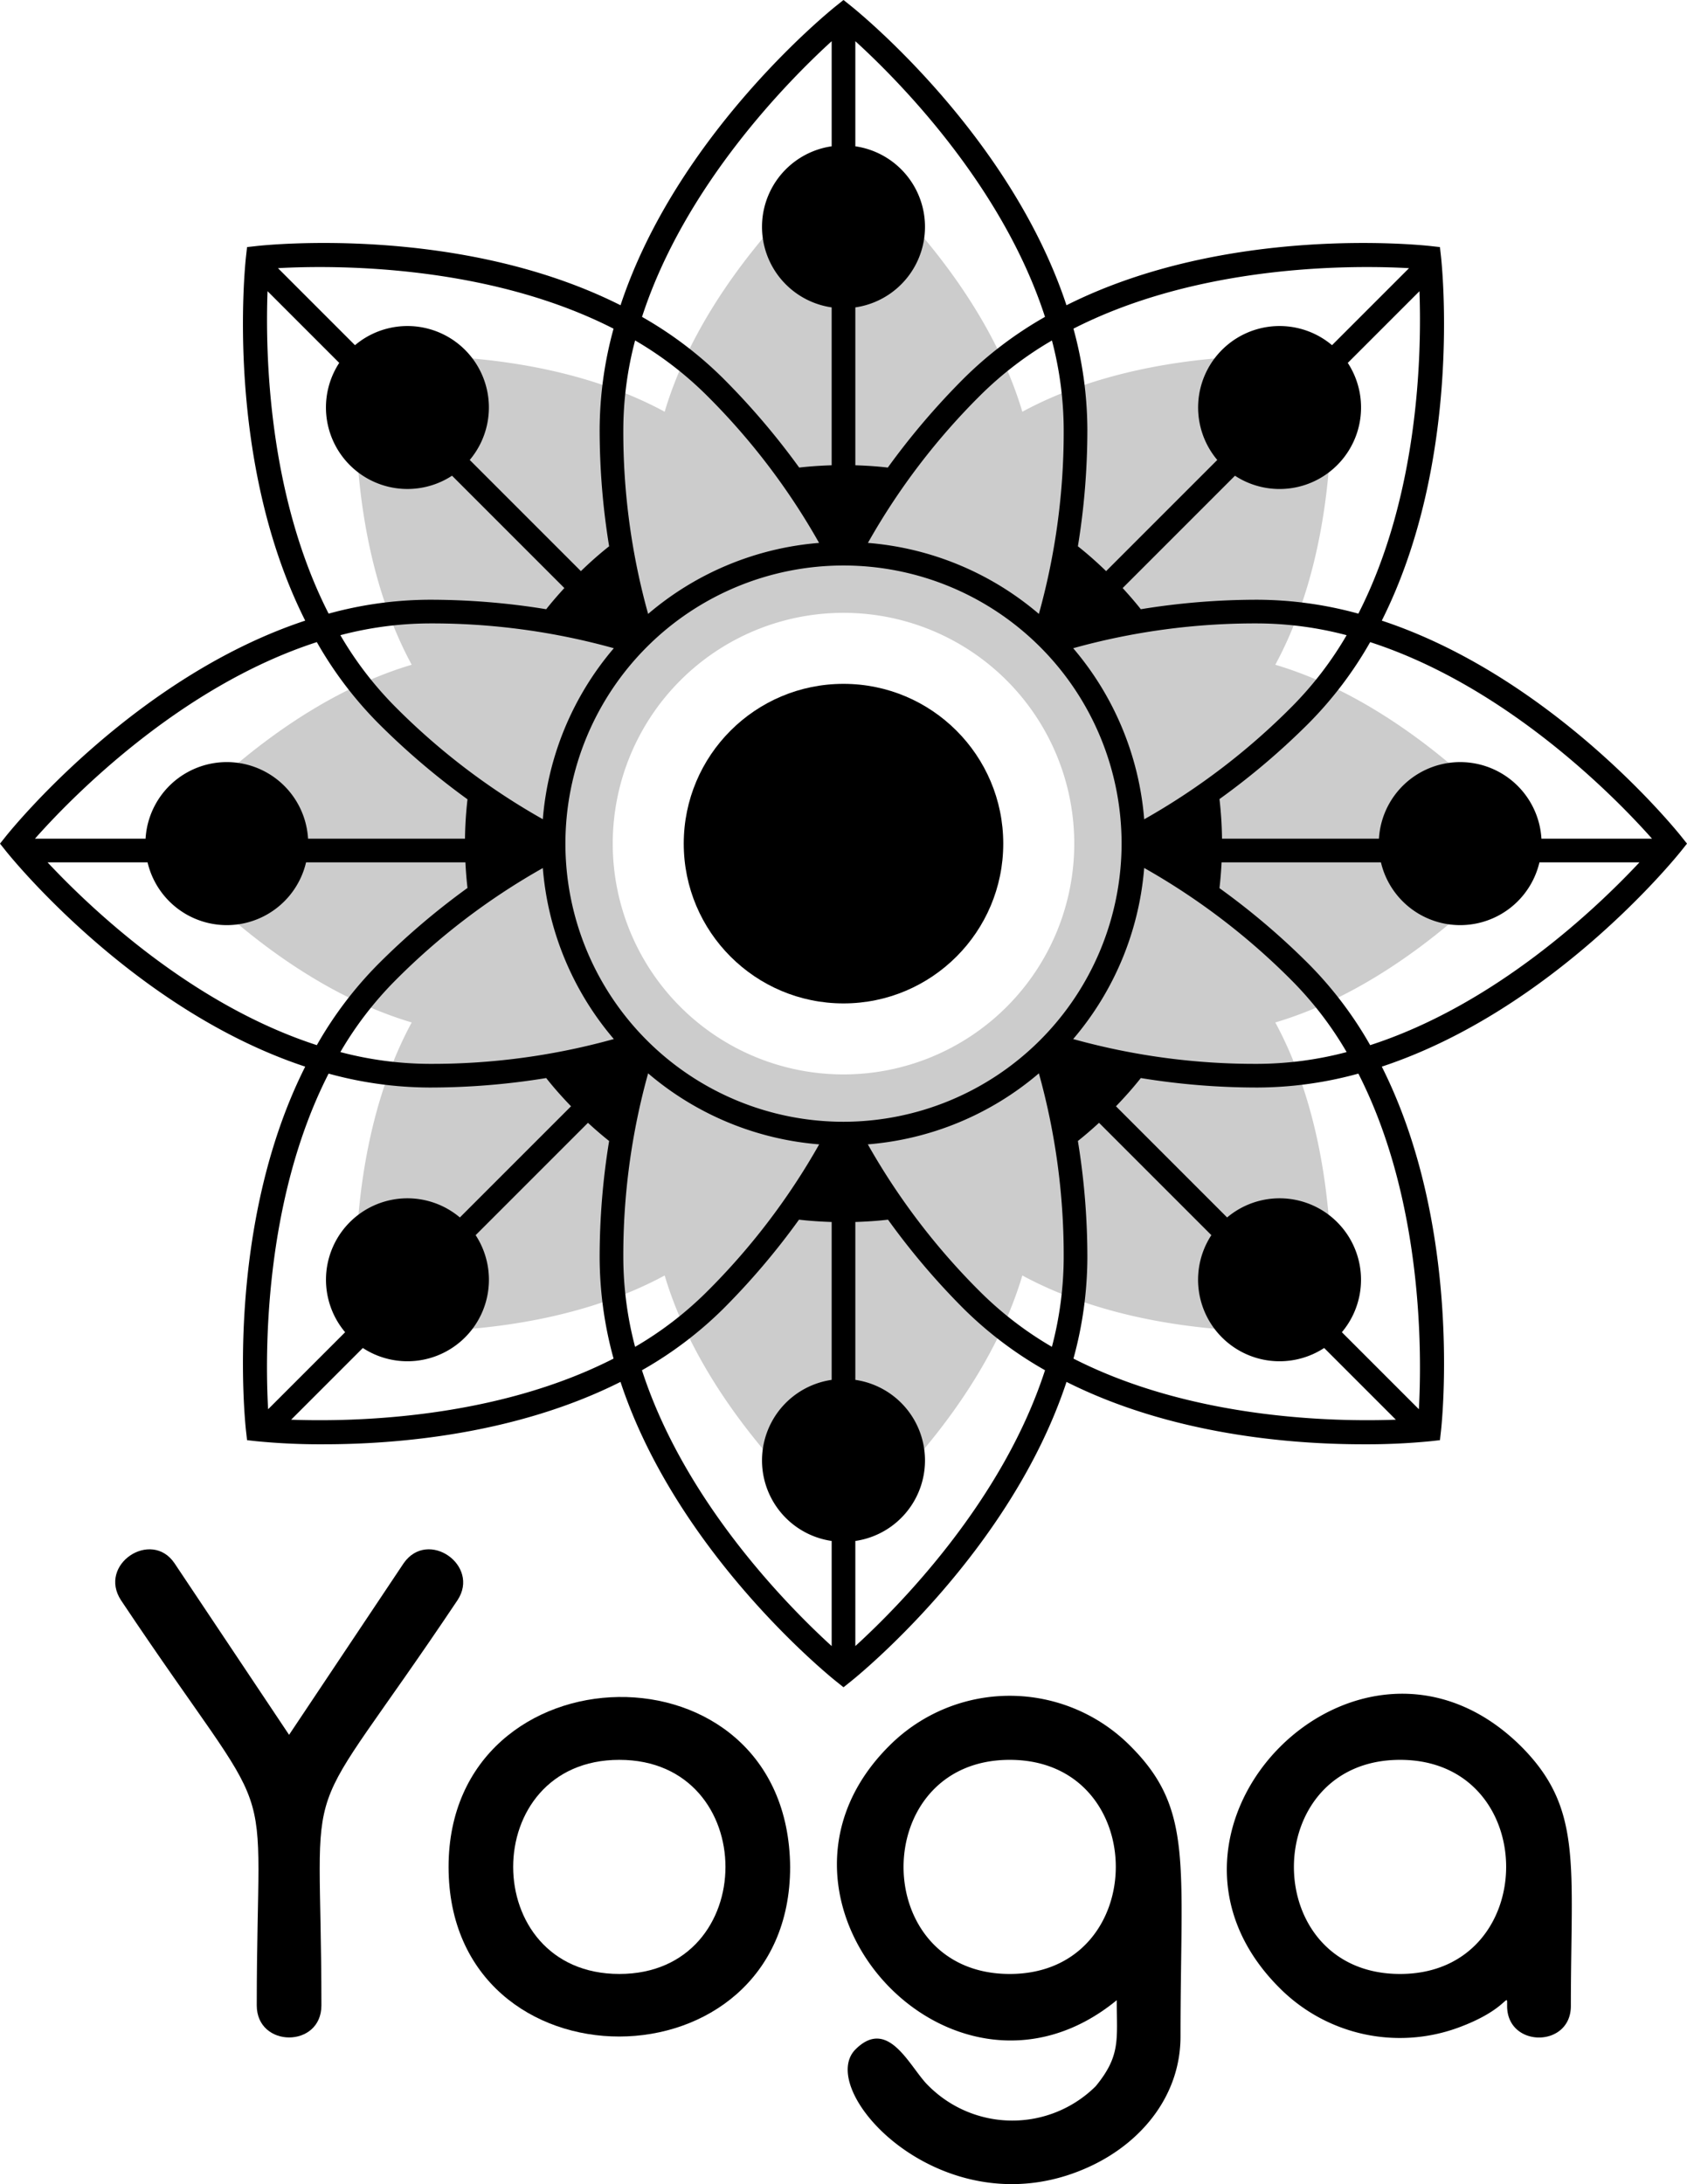 <svg id="Слой_1" data-name="Слой 1" xmlns="http://www.w3.org/2000/svg" viewBox="0 0 270.38 350"><defs><style>.cls-1{fill:#ccc;}</style></defs><title>logo Yoga_monochrome</title><path d="M142.763,325.483l18.378,27.518L179.519,325.483c3.894-5.529,12.315.386,8.603,5.964-26.165,39.072-21.8,24.165-21.8,64.909,0,6.875-10.362,6.834-10.362,0,0-40.745,4.351-25.846-21.751-64.909C130.44,325.692,139.043,320.027,142.763,325.483Z" transform="translate(-114.81 -75)"/><path d="M241.448,374.166c0,36.166-54.743,36.318-54.743,0C186.705,338.585,241.125,337.142,241.448,374.166Zm-27.372-17.157c-22.693,0-22.69,34.313,0,34.313C236.757,391.323,236.745,357.01,214.076,357.01Z" transform="translate(-114.81 -75)"/><path d="M293.796,395.526c-26.483,21.71-60.941-16.286-36.512-40.715a27.258,27.258,0,0,1,38.713,0c10.088,10.088,8.016,18.679,8.016,46.531,0,9.29-6.014,16.748-14.151,20.652-23.337,11.179-44.721-11.928-37.904-18.623,5.311-5.23,8.731,3.052,11.633,5.841a18.974,18.974,0,0,0,26.833.097C294.465,404.39,293.796,401.8,293.796,395.526Zm-17.155-38.516c-22.668,0-22.706,34.313,0,34.313C299.286,391.323,299.329,357.01,276.641,357.01Z" transform="translate(-114.81 -75)"/><path d="M356.359,396.455c0-2.514.332.501-7.966,3.519a27.206,27.206,0,0,1-28.546-6.452c-25.527-25.527,12.795-64.321,38.713-38.711,9.94,9.94,8.016,18.854,8.016,41.644C366.576,403.201,356.359,403.182,356.359,396.455Zm-17.155-39.445c-22.668,0-22.706,34.313,0,34.313C361.849,391.323,361.893,357.01,339.204,357.01Z" transform="translate(-114.81 -75)"/><path class="cls-1" d="M360.039,210.187s-17.324-21.664-40.834-28.662c11.678-21.573,8.604-49.147,8.604-49.147s-27.574-3.074-49.147,8.604C271.664,117.472,250,100.147,250,100.147s-21.664,17.324-28.662,40.833c-21.573-11.678-49.147-8.604-49.147-8.604s-3.074,27.574,8.604,49.147c-23.509,6.998-40.834,28.662-40.834,28.662s17.324,21.664,40.834,28.662c-11.678,21.573-8.604,49.147-8.604,49.147s27.574,3.074,49.147-8.604C228.336,302.902,250,320.226,250,320.226s21.664-17.324,28.662-40.834c21.573,11.678,49.147,8.604,49.147,8.604s3.074-27.574-8.604-49.147C342.715,231.85,360.039,210.187,360.039,210.187Zm-81.183,36.407c-.352.279-.71.551-1.07.82-.154.115-.307.232-.462.345-.351.256-.707.504-1.065.75-.175.12-.349.241-.525.359-.341.228-.688.448-1.035.667-.203.128-.405.256-.61.381-.326.198-.656.39-.987.58-.236.135-.471.271-.709.403-.305.168-.614.331-.924.492-.274.143-.547.286-.824.423-.279.139-.561.272-.843.406-.315.149-.631.297-.95.439-.251.112-.504.219-.757.326-.359.152-.719.302-1.082.445-.219.086-.44.169-.661.252-.403.152-.808.3-1.216.441-.189.065-.379.127-.569.19-.445.147-.893.289-1.344.423-.16.047-.321.093-.481.138-.485.138-.973.27-1.464.393-.133.033-.267.065-.4.097q-.783.188-1.575.35c-.109.022-.219.043-.328.065q-.829.162-1.668.296c-.092.015-.185.028-.277.042q-.866.131-1.743.232a45.443,45.443,0,0,1-10.569,0q-.877-.099-1.743-.232c-.092-.014-.185-.028-.277-.042q-.839-.133-1.668-.296c-.11-.021-.219-.042-.328-.065q-.793-.161-1.575-.35c-.133-.032-.267-.063-.4-.097-.491-.123-.979-.255-1.464-.393-.161-.046-.321-.091-.481-.138-.451-.134-.899-.276-1.344-.423-.19-.063-.38-.125-.569-.19-.408-.141-.813-.289-1.216-.441-.221-.083-.442-.166-.661-.252-.363-.143-.723-.293-1.082-.445-.253-.107-.506-.214-.757-.326-.319-.142-.635-.29-.95-.439-.282-.133-.564-.267-.843-.406-.277-.138-.551-.28-.824-.423-.309-.162-.618-.324-.924-.492-.238-.131-.474-.267-.709-.403-.331-.19-.661-.382-.987-.58-.205-.125-.407-.253-.61-.381-.348-.219-.694-.439-1.035-.667-.177-.118-.35-.239-.525-.359-.358-.246-.715-.494-1.065-.75-.155-.113-.308-.23-.462-.345-.36-.269-.718-.541-1.07-.82a46.718,46.718,0,0,1-7.551-7.552c-.279-.351-.55-.709-.819-1.069-.116-.155-.233-.308-.346-.464-.256-.351-.504-.707-.75-1.065-.12-.174-.241-.348-.358-.524-.228-.342-.449-.689-.668-1.038-.127-.202-.255-.403-.379-.607-.199-.327-.391-.659-.582-.992-.134-.234-.27-.468-.4-.705-.169-.306-.331-.615-.493-.925-.143-.274-.286-.548-.423-.824-.139-.279-.272-.561-.405-.843-.149-.315-.297-.631-.438-.95-.112-.251-.219-.505-.327-.759-.151-.358-.301-.717-.443-1.079-.087-.221-.17-.443-.254-.666-.151-.402-.299-.806-.439-1.213-.065-.189-.128-.38-.19-.57-.147-.445-.289-.892-.422-1.342-.048-.161-.093-.322-.139-.483-.138-.484-.27-.972-.392-1.462-.033-.134-.065-.268-.097-.402q-.187-.781-.349-1.571c-.023-.111-.044-.223-.066-.334q-.162-.827-.295-1.664c-.015-.093-.029-.186-.043-.279q-.131-.865-.231-1.74a45.439,45.439,0,0,1,0-10.566q.099-.878.232-1.746c.014-.091.027-.182.042-.272q.133-.841.297-1.672c.021-.109.042-.217.064-.326q.162-.794.351-1.578c.032-.132.063-.264.096-.396.123-.493.255-.981.394-1.468.046-.16.09-.319.138-.478.134-.452.276-.899.423-1.345.063-.19.125-.38.19-.568.141-.409.29-.814.441-1.218.083-.22.165-.44.251-.658.143-.364.294-.725.446-1.085.107-.253.214-.505.325-.756.142-.319.29-.635.439-.951.133-.282.266-.563.405-.842.138-.279.282-.554.426-.829.161-.308.322-.615.49-.919.132-.239.268-.476.404-.712.19-.331.381-.66.579-.986.125-.205.254-.408.382-.611.218-.347.439-.693.666-1.033.119-.178.241-.353.362-.529.245-.356.492-.711.746-1.06.115-.158.234-.313.35-.47.268-.358.538-.714.815-1.063a46.718,46.718,0,0,1,7.551-7.55c.352-.279.71-.551,1.07-.82.154-.115.306-.231.461-.344.351-.256.708-.504,1.066-.75.175-.12.349-.242.526-.359.341-.227.687-.447,1.034-.666.203-.128.406-.257.612-.382.325-.198.655-.389.985-.579.236-.136.473-.272.712-.404.304-.168.613-.33.921-.491.275-.143.549-.287.827-.425.278-.138.56-.272.842-.405.316-.149.632-.297.952-.439.251-.112.504-.219.757-.326.358-.151.717-.301,1.079-.444.221-.087.444-.171.667-.254.402-.151.805-.299,1.212-.439.19-.065.381-.128.571-.191.445-.147.892-.289,1.342-.422.16-.048.321-.093.482-.139.485-.138.972-.27,1.463-.392.133-.033.267-.065.401-.097q.782-.188,1.574-.35c.11-.022.22-.044.33-.065q.828-.162,1.666-.296c.093-.015.187-.029.28-.043q.864-.131,1.739-.231a45.434,45.434,0,0,1,10.566,0q.875.099,1.739.231c.093.014.187.028.28.043q.838.132,1.666.296c.11.022.22.043.33.065q.792.161,1.574.35c.134.032.268.064.401.097.491.122.979.254,1.463.392.161.046.322.091.482.139.451.133.897.276,1.342.422.191.063.382.125.571.191.407.14.81.288,1.212.439.223.084.446.167.667.254.362.143.721.292,1.079.444.253.107.506.214.757.326.32.142.636.29.952.439.282.133.563.266.842.405.278.138.552.281.827.425.309.161.617.323.921.491.239.132.475.268.712.404.33.19.66.381.985.579.206.125.408.254.612.382.347.219.693.439,1.034.666.177.118.351.239.526.359.358.246.715.495,1.066.75.155.113.308.229.461.344.36.269.718.541,1.07.82a46.718,46.718,0,0,1,7.551,7.55c.278.35.548.706.815,1.063.117.156.235.312.35.47.254.349.501.704.746,1.06.121.176.243.351.362.529.227.341.447.687.666,1.033.128.203.257.406.382.611.198.325.389.655.579.986.136.237.273.473.404.712.168.304.329.611.49.919.144.275.287.551.426.829.139.279.272.56.405.842.149.315.297.631.439.951.111.25.218.503.325.756.152.36.303.721.446,1.085.086.218.168.438.251.658.152.404.301.809.441,1.218.065.189.127.379.19.568.147.446.29.894.423,1.345.047.159.092.319.138.478.138.486.271.975.394,1.468.033.132.064.264.096.396q.188.784.351,1.578c.022.108.043.217.064.326q.163.831.297,1.672c.014.091.028.182.042.272q.132.868.232,1.746a45.439,45.439,0,0,1,0,10.566q-.099.875-.231,1.74c-.014.093-.028.186-.043.279q-.132.837-.295,1.664c-.022.111-.043.223-.066.334q-.161.791-.349,1.571c-.032.134-.064.268-.097.402-.122.491-.254.978-.392,1.462-.046.161-.091.323-.139.483-.134.451-.276.897-.422,1.342-.063.19-.125.381-.19.57-.14.407-.288.811-.439,1.213-.084.222-.167.445-.254.666-.143.362-.292.721-.443,1.079-.107.254-.215.507-.327.759-.142.319-.29.635-.438.95-.133.282-.267.564-.405.843-.138.277-.28.551-.423.824-.162.31-.325.62-.493.925-.131.237-.266.471-.4.705-.191.333-.383.664-.582.992-.124.204-.252.405-.379.607-.219.348-.44.696-.668,1.038-.117.176-.238.35-.358.524-.246.358-.494.715-.75,1.065-.114.156-.231.31-.346.464-.269.36-.54.717-.819,1.069A46.718,46.718,0,0,1,278.856,246.594Z" transform="translate(-114.81 -75)"/><path class="cls-1" d="M250,163.723a46.467,46.467,0,1,0,46.467,46.467A46.467,46.467,0,0,0,250,163.723Zm0,83.45a36.984,36.984,0,1,1,36.984-36.984A36.984,36.984,0,0,1,250,247.173Z" transform="translate(-114.81 -75)"/><circle cx="135.19" cy="135.19" r="25.604"/><path d="M384.243,209.005c-1.006-1.258-20.682-25.523-47.97-34.551,12.91-25.678,9.665-56.75,9.488-58.351l-.169-1.507-1.506-.168c-1.599-.178-32.671-3.423-58.35,9.488-9.029-27.287-33.294-46.964-34.552-47.97L250,75l-1.184.946c-1.258,1.006-25.523,20.682-34.551,47.969-25.679-12.912-56.753-9.668-58.351-9.487l-1.507.168-.168,1.507c-.179,1.601-3.423,32.673,9.488,58.351-27.288,9.028-46.964,33.293-47.97,34.552l-.946,1.184.946,1.184c1.006,1.258,20.682,25.524,47.97,34.552-12.911,25.678-9.667,56.75-9.488,58.35l.168,1.506,1.507.169a104.787,104.787,0,0,0,10.802.491c11.656,0,30.75-1.554,47.544-9.997,9.023,27.297,33.299,46.982,34.557,47.988L250,345.38l1.184-.946c1.258-1.006,25.534-20.691,34.558-47.988,16.794,8.444,35.888,9.996,47.543,9.996a104.848,104.848,0,0,0,10.802-.491l1.506-.169.169-1.506c.178-1.601,3.422-32.672-9.487-58.351,27.287-9.029,46.963-33.294,47.969-34.552l.946-1.184Zm-4.662.39H361.859a13.044,13.044,0,0,0-26.042,0h-25.151a62.006,62.006,0,0,0-.407-6.345,115.539,115.539,0,0,0,14.316-12.164,61.624,61.624,0,0,0,9.834-12.987C356.724,185.132,374.256,203.382,379.582,209.395ZM250,254.76a44.57,44.57,0,1,1,44.57-44.57A44.62,44.62,0,0,1,250,254.76Zm-36.813-75.884a48.139,48.139,0,0,0-11.378,27.401,108.137,108.137,0,0,1-23.701-18.071,56.661,56.661,0,0,1-8.746-11.418A56.731,56.731,0,0,1,183.619,174.9,108.708,108.708,0,0,1,213.187,178.876Zm-11.378,35.228a48.139,48.139,0,0,0,11.379,27.401,108.706,108.706,0,0,1-29.568,3.976,56.66,56.66,0,0,1-14.259-1.89,56.732,56.732,0,0,1,8.748-11.416A108.153,108.153,0,0,1,201.809,214.104Zm96.384-7.812a48.14,48.14,0,0,0-11.379-27.416,108.707,108.707,0,0,1,29.568-3.976,56.661,56.661,0,0,1,14.256,1.889,56.657,56.657,0,0,1-8.744,11.416A108.717,108.717,0,0,1,298.192,206.292Zm-11.38,35.212A48.14,48.14,0,0,0,298.192,214.089a108.748,108.748,0,0,1,23.701,18.086,56.659,56.659,0,0,1,8.746,11.419,56.727,56.727,0,0,1-14.258,1.887A108.71,108.71,0,0,1,286.812,241.505Zm45.707-68.168a61.633,61.633,0,0,0-16.138-2.229,115.786,115.786,0,0,0-18.731,1.519c-.924-1.171-1.904-2.293-2.91-3.391l18.001-18.001a13.062,13.062,0,0,0,18.08-18.08l11.491-11.491C342.675,131.638,342.223,154.326,332.519,173.336Zm1.396-55.543c2.765,0,5.055.087,6.722.18l-12.342,12.342a13.052,13.052,0,0,0-18.391,18.391l-17.814,17.814c-1.446-1.394-2.945-2.733-4.524-3.979A115.801,115.801,0,0,0,289.084,143.809a61.629,61.629,0,0,0-2.23-16.141C303.334,119.255,322.583,117.793,333.915,117.793ZM285.291,143.809a108.706,108.706,0,0,1-3.976,29.568,48.14,48.14,0,0,0-27.401-11.379A108.153,108.153,0,0,1,271.985,138.298a56.644,56.644,0,0,1,11.421-8.738A56.723,56.723,0,0,1,285.291,143.809Zm-2.996-18.03a61.631,61.631,0,0,0-12.991,9.837,117.893,117.893,0,0,0-12.202,14.31c-1.713-.2-3.452-.31-5.205-.368V124.26a13.044,13.044,0,0,0,0-25.816V81.599C258.789,87.878,275.462,104.676,282.294,125.779ZM248.103,81.602V98.444a13.044,13.044,0,0,0,0,25.816V149.558c-1.752.059-3.491.169-5.204.369A117.891,117.891,0,0,0,230.697,135.616a61.626,61.626,0,0,0-12.987-9.835C224.545,104.693,241.212,87.887,248.103,81.602Zm-31.504,47.951A56.658,56.658,0,0,1,228.015,138.298a108.137,108.137,0,0,1,18.071,23.701A48.139,48.139,0,0,0,218.686,173.377a108.708,108.708,0,0,1-3.976-29.568A56.658,56.658,0,0,1,216.599,129.553Zm-3.453-1.882A61.63,61.63,0,0,0,210.917,143.809a115.807,115.807,0,0,0,1.519,18.731c-1.579,1.247-3.079,2.586-4.525,3.98L190.097,148.706a13.052,13.052,0,0,0-18.391-18.391l-12.343-12.343C167.867,117.498,192.649,117.208,213.146,127.671Zm-55.459-6.012,11.492,11.492a13.062,13.062,0,0,0,18.08,18.08L205.261,169.234c-1.006,1.098-1.987,2.221-2.911,3.391a115.795,115.795,0,0,0-18.731-1.519,61.631,61.631,0,0,0-16.138,2.229C157.777,154.326,157.324,131.636,157.687,121.66Zm7.903,56.236a61.627,61.627,0,0,0,9.837,12.991,117.891,117.891,0,0,0,14.31,12.202,62.031,62.031,0,0,0-.402,6.306H164.183a13.044,13.044,0,0,0-26.042,0H120.416C125.737,203.382,143.258,185.126,165.589,177.896ZM122.432,213.189h16.028a13.048,13.048,0,0,0,25.403,0h25.539c.072,1.379.176,2.748.334,4.103a117.893,117.893,0,0,0-14.31,12.202,61.627,61.627,0,0,0-9.835,12.988C145.564,235.99,129.394,220.623,122.432,213.189Zm45.045,33.855a61.632,61.632,0,0,0,16.142,2.23,115.784,115.784,0,0,0,18.732-1.519c1.246,1.579,2.585,3.079,3.979,4.524l-17.814,17.814a13.052,13.052,0,0,0-18.391,18.391l-12.344,12.344C157.304,292.33,157.002,267.55,167.477,247.043Zm-6.006,55.459L172.963,291.011a13.062,13.062,0,0,0,18.08-18.08l18.001-18.001c1.098,1.006,2.221,1.986,3.391,2.91a115.797,115.797,0,0,0-1.519,18.731A61.632,61.632,0,0,0,213.147,292.71C194.137,302.415,171.449,302.867,161.471,302.503Zm53.239-25.932a108.708,108.708,0,0,1,3.976-29.568,48.14,48.14,0,0,0,27.415,11.379,108.719,108.719,0,0,1-18.086,23.701,56.659,56.659,0,0,1-11.418,8.747A56.725,56.725,0,0,1,214.71,276.571Zm2.989,18.006a61.562,61.562,0,0,0,12.998-9.813,115.774,115.774,0,0,0,12.17-14.316c1.724.202,3.473.314,5.237.373v25.298a13.044,13.044,0,0,0,0,25.816v16.845C241.209,332.499,224.526,315.691,217.699,294.577Zm34.198,44.2V321.936a13.044,13.044,0,0,0,0-25.816V270.821c1.764-.059,3.514-.17,5.238-.372a115.812,115.812,0,0,0,12.168,14.315,61.565,61.565,0,0,0,12.995,9.811C275.468,315.675,258.791,332.492,251.897,338.778Zm31.505-47.95a56.656,56.656,0,0,1-11.416-8.745,108.724,108.724,0,0,1-18.086-23.701,48.14,48.14,0,0,0,27.415-11.38,108.71,108.71,0,0,1,3.976,29.568A56.659,56.659,0,0,1,283.401,290.828Zm3.453,1.882a61.63,61.63,0,0,0,2.23-16.139,115.801,115.801,0,0,0-1.519-18.732c1.17-.924,2.292-1.904,3.39-2.91l18.002,18.001A13.062,13.062,0,0,0,327.037,291.011l11.491,11.491C328.55,302.866,305.862,302.413,286.854,292.71Zm55.362,8.117-12.342-12.342a13.052,13.052,0,0,0-18.391-18.391l-17.814-17.814c1.394-1.446,2.733-2.945,3.98-4.524a115.801,115.801,0,0,0,18.732,1.519,61.631,61.631,0,0,0,16.138-2.23C342.982,267.542,342.69,292.325,342.217,300.827ZM334.411,242.484a61.626,61.626,0,0,0-9.837-12.991A115.789,115.789,0,0,0,310.258,217.324c.16-1.365.266-2.746.339-4.135h25.539a13.048,13.048,0,0,0,25.403,0h16.032C370.615,220.624,354.452,235.995,334.411,242.484Z" transform="translate(-114.81 -75)"/></svg>